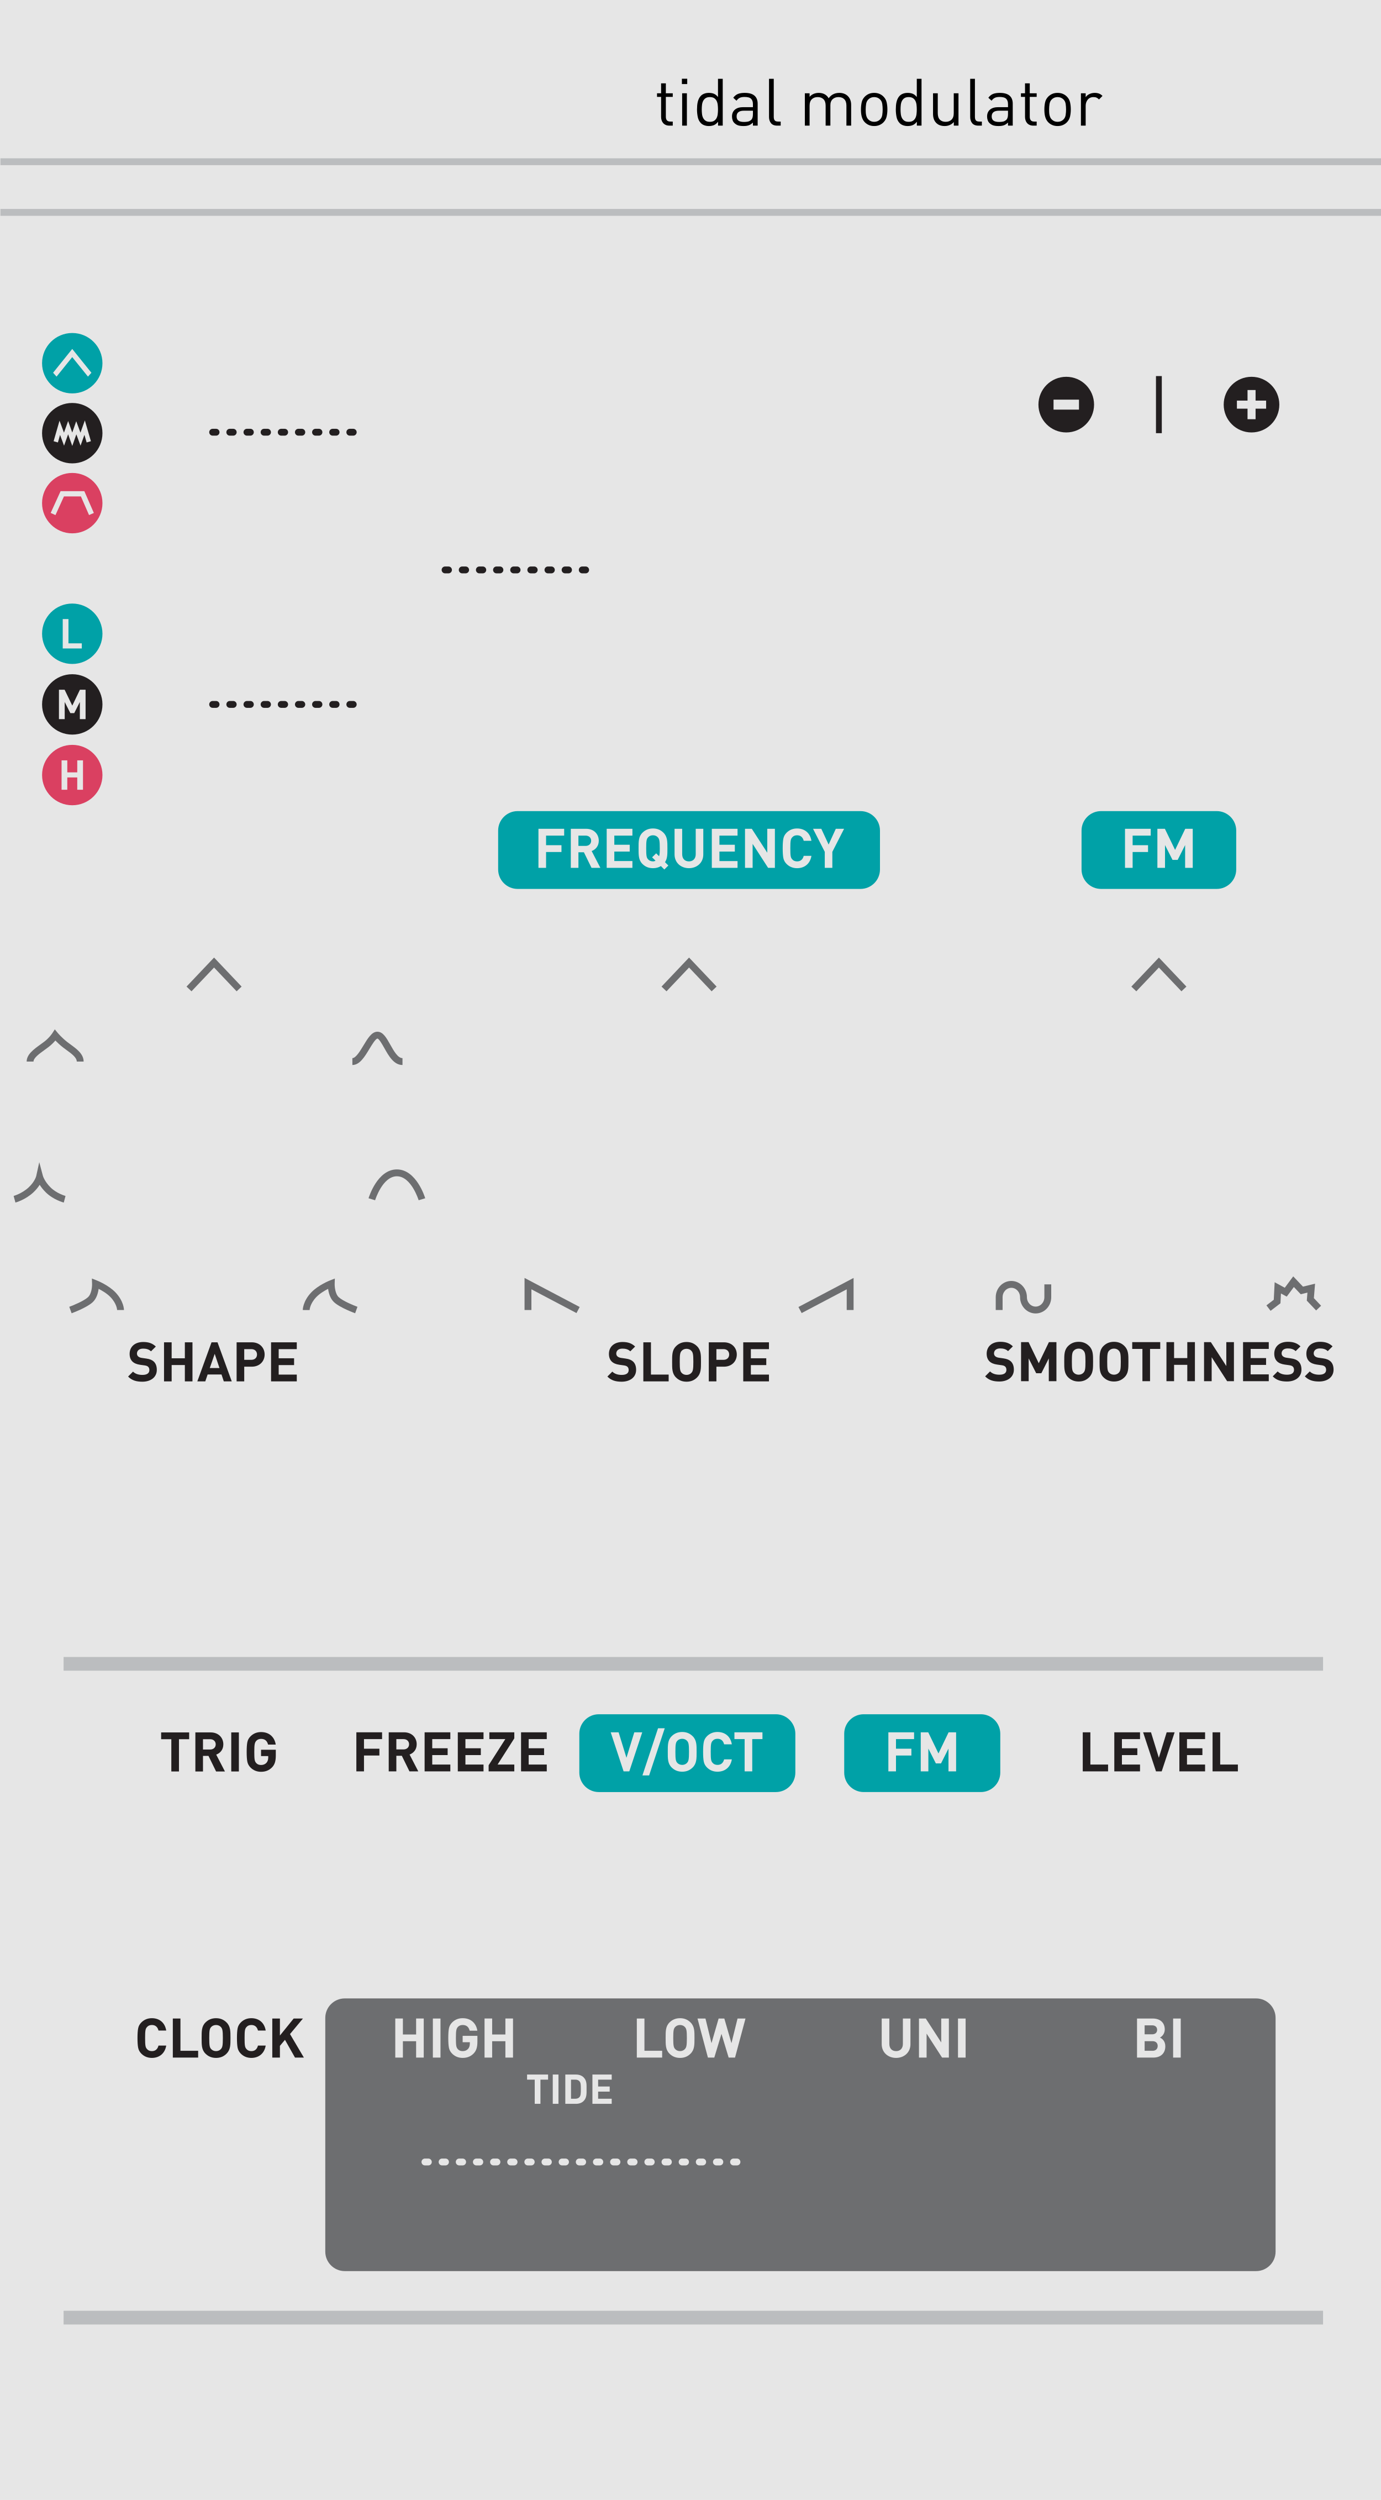 <?xml version="1.0" encoding="UTF-8" standalone="no"?>
<!-- Generator: Adobe Illustrator 16.0.3, SVG Export Plug-In . SVG Version: 6.00 Build 0)  -->

<svg
   version="1.1"
   x="0px"
   y="0px"
   width="210px"
   height="380px"
   viewBox="0 0 210 380"
   enable-background="new 0 0 210 380"
   xml:space="preserve"
   id="svg932"
   sodipodi:docname="Tides.svg"
   inkscape:version="1.3.2 (091e20e, 2023-11-25)"
   inkscape:export-filename="Tides.png"
   inkscape:export-xdpi="96"
   inkscape:export-ydpi="96"
   xmlns:inkscape="http://www.inkscape.org/namespaces/inkscape"
   xmlns:sodipodi="http://sodipodi.sourceforge.net/DTD/sodipodi-0.dtd"
   xmlns="http://www.w3.org/2000/svg"
   xmlns:svg="http://www.w3.org/2000/svg"><defs
   id="defs932" /><sodipodi:namedview
   id="namedview932"
   pagecolor="#ffffff"
   bordercolor="#000000"
   borderopacity="0.25"
   inkscape:showpageshadow="2"
   inkscape:pageopacity="0.0"
   inkscape:pagecheckerboard="0"
   inkscape:deskcolor="#d1d1d1"
   inkscape:zoom="2.2549855"
   inkscape:cx="111.75238"
   inkscape:cy="173.17185"
   inkscape:window-width="1392"
   inkscape:window-height="1212"
   inkscape:window-x="50"
   inkscape:window-y="25"
   inkscape:window-maximized="0"
   inkscape:current-layer="faceplate" />
<g
   id="faceplate">
	<rect
   id="background"
   fill="#e6e6e6"
   width="210"
   height="380"
   x="0"
   y="0"
   style="display:inline" />
	
	
	
	<g
   id="g809">
		<g
   id="g807">
			<line
   fill="#BBBDBF"
   x1="0.065"
   y1="24.583"
   x2="210.763"
   y2="24.583"
   id="line806" />
			<rect
   x="0.065"
   y="24.062"
   fill="#BBBDBF"
   width="210.698"
   height="1.043"
   id="rect806" />
		</g>
		<g
   id="g808">
			<line
   fill="#BBBDBF"
   x1="0.065"
   y1="32.285"
   x2="210.763"
   y2="32.285"
   id="line807" />
			<rect
   x="0.065"
   y="31.764"
   fill="#BBBDBF"
   width="210.698"
   height="1.043"
   id="rect807" />
		</g>
	</g>
	<g
   id="g810">
		<path
   fill="#231F20"
   d="M190.311,57.276c-2.338,0-4.231,1.892-4.231,4.229c0,2.338,1.894,4.23,4.231,4.23    c2.335,0,4.229-1.892,4.229-4.23C194.54,59.168,192.646,57.276,190.311,57.276z M192.532,62.118h-1.604v1.605h-1.224v-1.605    h-1.615v-1.224h1.615v-1.605h1.224v1.605h1.604V62.118z"
   id="path809" />
		<path
   fill="#231F20"
   d="M162.139,57.276c-2.336,0-4.231,1.892-4.231,4.229c0,2.338,1.896,4.23,4.231,4.23    c2.335,0,4.229-1.892,4.229-4.23C166.368,59.168,164.474,57.276,162.139,57.276z M164.074,62.264h-3.869v-1.518h3.869V62.264z"
   id="path810" />
		<rect
   x="175.781"
   y="57.166"
   fill="#231F20"
   width="0.887"
   height="8.679"
   id="rect810" />
	</g>
	<g
   id="g815">
		<path
   fill="#231F20"
   d="M21.645,210.029c-0.901,0-1.584-0.191-2.168-0.784l0.75-0.749c0.377,0.374,0.885,0.499,1.435,0.499    c0.683,0,1.051-0.259,1.051-0.733c0-0.208-0.058-0.383-0.184-0.501c-0.116-0.108-0.25-0.167-0.526-0.208l-0.717-0.1    c-0.507-0.075-0.884-0.234-1.15-0.493c-0.284-0.283-0.425-0.666-0.425-1.167c0-1.06,0.783-1.801,2.068-1.801    c0.816,0,1.409,0.199,1.917,0.692l-0.734,0.726c-0.375-0.358-0.825-0.41-1.218-0.41c-0.616,0-0.917,0.343-0.917,0.752    c0,0.148,0.051,0.308,0.175,0.424c0.117,0.11,0.31,0.201,0.55,0.234l0.701,0.1c0.542,0.075,0.884,0.226,1.134,0.458    c0.317,0.302,0.458,0.735,0.458,1.261C23.846,209.378,22.887,210.029,21.645,210.029z"
   id="path811" />
		<path
   fill="#231F20"
   d="M28.11,209.979v-2.485h-2.009v2.485h-1.159v-5.938h1.159v2.428h2.009v-2.428h1.158v5.938H28.11z"
   id="path812" />
		<path
   fill="#231F20"
   d="M34.033,209.979l-0.351-1.051h-2.108l-0.358,1.051h-1.21l2.16-5.938h0.909l2.167,5.938H34.033z     M32.649,205.793l-0.75,2.159h1.476L32.649,205.793z"
   id="path813" />
		<path
   fill="#231F20"
   d="M38.282,207.744h-1.143v2.234H35.98v-5.938h2.302c1.224,0,1.959,0.844,1.959,1.852    C40.241,206.903,39.506,207.744,38.282,207.744z M38.223,205.076h-1.084v1.625h1.084c0.525,0,0.859-0.324,0.859-0.809    C39.082,205.41,38.748,205.076,38.223,205.076z"
   id="path814" />
		<path
   fill="#231F20"
   d="M41.219,209.979v-5.938h3.911v1.035h-2.752v1.393h2.342v1.033h-2.342v1.444h2.752v1.032H41.219z"
   id="path815" />
	</g>
	<g
   id="g816">
		<rect
   x="9.67"
   y="251.873"
   fill="#BBBDBF"
   width="191.517"
   height="2.085"
   id="rect815" />
	</g>
	<g
   id="g818">
		<path
   fill="#00A1A7"
   d="M89.049,127.018h-1.092v1.566h1.092c0.509,0,0.843-0.325,0.843-0.783    C89.893,127.341,89.559,127.018,89.049,127.018z"
   id="path816" />
		<path
   fill="#00A1A7"
   d="M99.295,126.966c-0.315,0-0.583,0.125-0.75,0.318c-0.226,0.25-0.283,0.524-0.283,1.666    c0,1.143,0.057,1.418,0.283,1.668c0.167,0.191,0.434,0.318,0.75,0.318c0.143,0,0.277-0.035,0.385-0.109l-0.518-0.508l0.617-0.609    l0.442,0.442c0.092-0.259,0.108-0.601,0.108-1.202c0-1.142-0.067-1.417-0.292-1.666C99.872,127.092,99.613,126.966,99.295,126.966    z"
   id="path817" />
		<path
   fill="#00A1A7"
   d="M130.857,123.294H78.706c-1.625,0-2.956,1.33-2.956,2.957v5.913c0,1.626,1.33,2.957,2.956,2.957h52.151    c1.625,0,2.955-1.33,2.955-2.957v-5.913C133.812,124.624,132.482,123.294,130.857,123.294z M85.789,127.018h-2.752v1.458h2.342    v1.035h-2.342v2.41h-1.159v-5.938h3.911V127.018z M89.95,131.92l-1.159-2.369h-0.833v2.369h-1.159v-5.938h2.326    c1.21,0,1.927,0.825,1.927,1.818c0,0.834-0.509,1.352-1.083,1.559l1.326,2.561H89.95z M96.167,127.018h-2.752v1.391h2.342v1.035    h-2.342v1.442h2.752v1.035h-3.911v-5.938h3.911V127.018z M101.022,132.17l-0.525-0.524c-0.334,0.216-0.733,0.324-1.202,0.324    c-0.674,0-1.191-0.232-1.609-0.65c-0.599-0.601-0.583-1.342-0.583-2.369c0-1.024-0.017-1.767,0.583-2.367    c0.417-0.417,0.935-0.651,1.609-0.651c0.676,0,1.186,0.233,1.601,0.651c0.601,0.6,0.593,1.342,0.593,2.367    c0,0.894,0.008,1.552-0.367,2.103l0.509,0.509L101.022,132.17z M106.945,129.885c0,1.259-0.967,2.084-2.185,2.084    c-1.218,0-2.184-0.825-2.184-2.084v-3.902h1.159v3.861c0,0.683,0.399,1.093,1.025,1.093c0.625,0,1.035-0.41,1.035-1.093v-3.861    h1.15V129.885z M112.152,127.018H109.4v1.391h2.342v1.035H109.4v1.442h2.752v1.035h-3.911v-5.938h3.911V127.018z M117.833,131.92    h-1.032l-2.354-3.644v3.644h-1.158v-5.938h1.034l2.351,3.636v-3.636h1.159V131.92z M120.471,130.627    c0.175,0.208,0.426,0.31,0.741,0.31c0.561,0,0.876-0.334,1.003-0.843h1.175c-0.199,1.21-1.051,1.876-2.186,1.876    c-0.634,0-1.167-0.216-1.601-0.65c-0.259-0.259-0.416-0.558-0.483-0.892s-0.1-0.825-0.1-1.477c0-0.649,0.032-1.142,0.1-1.475    c0.067-0.342,0.225-0.633,0.483-0.892c0.434-0.434,0.967-0.651,1.601-0.651c1.143,0,1.986,0.667,2.186,1.876h-1.175    c-0.127-0.508-0.442-0.842-1.003-0.842c-0.315,0-0.566,0.1-0.741,0.309c-0.242,0.259-0.291,0.526-0.291,1.675    C120.18,130.101,120.229,130.368,120.471,130.627z M126.569,129.484v2.437h-1.151v-2.437l-1.784-3.501h1.259l1.11,2.393    l1.092-2.393h1.259L126.569,129.484z"
   id="path818" />
	</g>
	<path
   fill="#00A1A7"
   d="M185.028,123.294H167.42c-1.626,0-2.956,1.33-2.956,2.957v5.913c0,1.626,1.33,2.957,2.956,2.957h17.608   c1.626,0,2.956-1.33,2.956-2.957v-5.913C187.984,124.624,186.654,123.294,185.028,123.294z M174.983,127.018h-2.751v1.458h2.343   v1.035h-2.343v2.41h-1.159v-5.938h3.91V127.018z M181.372,131.92h-1.158v-3.461l-1.133,2.251h-0.784l-1.142-2.251v3.461h-1.159   v-5.938h1.142l1.551,3.21l1.543-3.21h1.141V131.92z"
   id="path819" />
	<g
   id="g819">
		<polygon
   fill="#6D6E70"
   points="108.213,150.685 104.78,147.071 101.351,150.685 100.595,149.968 104.78,145.555 108.969,149.968       "
   id="polygon819" />
	</g>
	<g
   id="g820">
		<polygon
   fill="#6D6E70"
   points="172.793,150.685 172.037,149.968 176.225,145.555 180.411,149.968 179.655,150.685     176.225,147.071   "
   id="polygon820" />
	</g>
	<g
   id="g821">
		<polygon
   fill="#6D6E70"
   points="87.661,199.595 80.808,195.983 80.808,199.133 79.765,199.133 79.765,194.256 88.148,198.672       "
   id="polygon821" />
	</g>
	<g
   id="g822">
		<polygon
   fill="#6D6E70"
   points="121.901,199.595 121.415,198.672 129.798,194.256 129.798,199.133 128.755,199.133     128.755,195.983   "
   id="polygon822" />
	</g>
	<g
   id="g823">
		<polygon
   fill="#6D6E70"
   points="193.209,199.253 192.577,198.424 193.694,197.572 193.83,194.909 195.368,195.746     196.653,194.017 198.136,195.578 199.972,195.127 199.793,197.324 200.889,198.48 200.133,199.197 198.716,197.705     198.814,196.485 197.796,196.734 196.751,195.634 195.665,197.094 194.787,196.616 194.711,198.107   "
   id="polygon823" />
	</g>
	<g
   id="g824">
		<path
   fill="#6D6E70"
   d="M157.484,199.654c-1.307,0-2.37-1.107-2.37-2.47c0-0.787-0.596-1.428-1.328-1.428    s-1.328,0.641-1.328,1.428v1.948h-1.043v-1.948c0-1.362,1.063-2.471,2.371-2.471s2.371,1.108,2.371,2.471    c0,0.787,0.596,1.427,1.327,1.427s1.327-0.64,1.327-1.427v-1.949h1.043v1.949C159.854,198.547,158.791,199.654,157.484,199.654z"
   id="path823" />
	</g>
	<g
   id="g828">
		<path
   fill="#6D6E70"
   d="M175.268,310.272h-1.21v1.46h1.21c0.524,0,0.775-0.334,0.775-0.734S175.792,310.272,175.268,310.272z"
   id="path824" />
		<path
   fill="#6D6E70"
   d="M191.013,303.773H52.42c-1.625,0-2.956,1.33-2.956,2.956v35.536c0,1.626,1.33,2.956,2.956,2.956h138.593    c1.626,0,2.957-1.33,2.957-2.956v-35.536C193.97,305.104,192.639,303.773,191.013,303.773z M96.838,306.828h1.159v4.904h2.693    v1.033h-3.852V306.828z M61.266,310.281v2.484h-1.159v-5.938h1.159v2.428h2.01v-2.428h1.159v5.938h-1.159v-2.484H61.266z     M65.137,329.156h-0.521c-0.288,0-0.521-0.233-0.521-0.521s0.233-0.521,0.521-0.521h0.521c0.288,0,0.521,0.233,0.521,0.521    S65.425,329.156,65.137,329.156z M65.823,306.828h1.159v5.938h-1.159V306.828z M67.745,329.156h-0.521    c-0.289,0-0.521-0.233-0.521-0.521s0.233-0.521,0.521-0.521h0.521c0.288,0,0.521,0.233,0.521,0.521S68.033,329.156,67.745,329.156    z M68.267,311.272c-0.067-0.333-0.1-0.824-0.1-1.476c0-0.649,0.033-1.142,0.1-1.476c0.067-0.342,0.226-0.634,0.483-0.892    c0.434-0.435,0.967-0.651,1.601-0.651c1.352,0,2.077,0.868,2.236,1.901h-1.168c-0.142-0.575-0.492-0.866-1.067-0.866    c-0.309,0-0.559,0.107-0.742,0.316c-0.216,0.275-0.283,0.492-0.283,1.667c0,1.169,0.05,1.401,0.283,1.677    c0.175,0.209,0.426,0.309,0.742,0.309c0.342,0,0.616-0.109,0.826-0.334c0.175-0.2,0.267-0.467,0.267-0.791v-0.226h-1.093v-0.968    h2.244v0.867c0,0.867-0.159,1.376-0.568,1.81c-0.458,0.467-1.008,0.675-1.675,0.675c-0.634,0-1.167-0.217-1.601-0.65    C68.493,311.907,68.334,311.607,68.267,311.272z M70.352,329.156H69.83c-0.288,0-0.521-0.233-0.521-0.521s0.233-0.521,0.521-0.521    h0.521c0.289,0,0.521,0.233,0.521,0.521S70.64,329.156,70.352,329.156z M72.959,329.156h-0.521c-0.288,0-0.521-0.233-0.521-0.521    s0.233-0.521,0.521-0.521h0.521c0.288,0,0.521,0.233,0.521,0.521S73.247,329.156,72.959,329.156z M75.566,329.156h-0.521    c-0.289,0-0.521-0.233-0.521-0.521s0.233-0.521,0.521-0.521h0.521c0.288,0,0.521,0.233,0.521,0.521S75.854,329.156,75.566,329.156    z M74.84,310.281v2.484h-1.159v-5.938h1.159v2.428h2.011v-2.428h1.159v5.938h-1.159v-2.484H74.84z M78.173,329.156h-0.521    c-0.288,0-0.521-0.233-0.521-0.521s0.233-0.521,0.521-0.521h0.521c0.288,0,0.521,0.233,0.521,0.521S78.461,329.156,78.173,329.156    z M80.781,329.156h-0.521c-0.288,0-0.521-0.233-0.521-0.521s0.233-0.521,0.521-0.521h0.521c0.288,0,0.521,0.233,0.521,0.521    S81.069,329.156,80.781,329.156z M82.182,319.796h-0.87v-3.677h-1.163v-0.775h3.195v0.775h-1.162V319.796z M83.388,329.156h-0.521    c-0.288,0-0.521-0.233-0.521-0.521s0.233-0.521,0.521-0.521h0.521c0.289,0,0.521,0.233,0.521,0.521S83.676,329.156,83.388,329.156    z M84.923,319.796h-0.869v-4.452h0.869V319.796z M85.995,329.156h-0.521c-0.288,0-0.521-0.233-0.521-0.521    s0.233-0.521,0.521-0.521h0.521c0.288,0,0.521,0.233,0.521,0.521S86.283,329.156,85.995,329.156z M88.603,329.156h-0.521    c-0.289,0-0.521-0.233-0.521-0.521s0.233-0.521,0.521-0.521h0.521c0.288,0,0.521,0.233,0.521,0.521S88.891,329.156,88.603,329.156    z M88.744,319.371c-0.292,0.294-0.712,0.425-1.174,0.425h-1.607v-4.452h1.607c0.462,0,0.882,0.131,1.174,0.425    c0.502,0.501,0.451,1.113,0.451,1.783C89.195,318.221,89.246,318.871,88.744,319.371z M90.086,315.344h2.933v0.775h-2.065v1.045    h1.758v0.774h-1.758v1.083h2.065v0.774h-2.933V315.344z M91.209,329.156h-0.521c-0.288,0-0.521-0.233-0.521-0.521    s0.233-0.521,0.521-0.521h0.521c0.289,0,0.521,0.233,0.521,0.521S91.498,329.156,91.209,329.156z M93.817,329.156h-0.521    c-0.288,0-0.521-0.233-0.521-0.521s0.233-0.521,0.521-0.521h0.521c0.288,0,0.521,0.233,0.521,0.521S94.105,329.156,93.817,329.156    z M96.424,329.156h-0.521c-0.289,0-0.521-0.233-0.521-0.521s0.233-0.521,0.521-0.521h0.521c0.288,0,0.521,0.233,0.521,0.521    S96.712,329.156,96.424,329.156z M99.031,329.156H98.51c-0.288,0-0.521-0.233-0.521-0.521s0.233-0.521,0.521-0.521h0.521    c0.288,0,0.521,0.233,0.521,0.521S99.319,329.156,99.031,329.156z M101.639,329.156h-0.521c-0.288,0-0.521-0.233-0.521-0.521    s0.233-0.521,0.521-0.521h0.521c0.288,0,0.521,0.233,0.521,0.521S101.927,329.156,101.639,329.156z M104.246,329.156h-0.521    c-0.289,0-0.521-0.233-0.521-0.521s0.233-0.521,0.521-0.521h0.521c0.289,0,0.521,0.233,0.521,0.521    S104.534,329.156,104.246,329.156z M105.013,312.165c-0.417,0.418-0.925,0.65-1.601,0.65c-0.675,0-1.191-0.232-1.609-0.65    c-0.601-0.6-0.584-1.342-0.584-2.368c0-1.025-0.017-1.767,0.584-2.367c0.417-0.417,0.934-0.651,1.609-0.651    c0.676,0,1.185,0.234,1.601,0.651c0.601,0.601,0.593,1.342,0.593,2.367C105.605,310.823,105.614,311.565,105.013,312.165z     M106.854,329.156h-0.521c-0.289,0-0.522-0.233-0.522-0.521s0.233-0.521,0.522-0.521h0.521c0.288,0,0.521,0.233,0.521,0.521    S107.142,329.156,106.854,329.156z M109.46,329.156h-0.521c-0.288,0-0.521-0.233-0.521-0.521s0.233-0.521,0.521-0.521h0.521    c0.288,0,0.521,0.233,0.521,0.521S109.748,329.156,109.46,329.156z M112.067,329.156h-0.521c-0.288,0-0.521-0.233-0.521-0.521    s0.233-0.521,0.521-0.521h0.521c0.288,0,0.521,0.233,0.521,0.521S112.355,329.156,112.067,329.156z M111.771,312.766h-0.969    l-1.092-3.602l-1.092,3.602h-0.968l-1.585-5.938h1.21l0.917,3.745l1.084-3.745h0.867l1.084,3.745l0.927-3.745h1.208    L111.771,312.766z M138.448,310.731c0,1.26-0.967,2.084-2.186,2.084c-1.218,0-2.186-0.824-2.186-2.084v-3.903h1.16v3.861    c0,0.685,0.4,1.093,1.025,1.093c0.626,0,1.035-0.408,1.035-1.093v-3.861h1.15V310.731z M144.288,312.766h-1.034l-2.352-3.644    v3.644h-1.159v-5.938h1.033l2.352,3.636v-3.636h1.16V312.766z M146.835,312.766h-1.159v-5.938h1.159V312.766z M175.384,312.766    h-2.485v-5.938h2.386c1.159,0,1.833,0.651,1.833,1.669c0,0.658-0.434,1.083-0.733,1.226c0.358,0.166,0.817,0.542,0.817,1.334    C177.201,312.165,176.443,312.766,175.384,312.766z M179.547,312.766h-1.158v-5.938h1.158V312.766z"
   id="path825" />
		<path
   fill="#6D6E70"
   d="M87.488,316.119h-0.657v2.902h0.657c0.3,0,0.5-0.095,0.651-0.276c0.162-0.199,0.187-0.519,0.187-1.193    c0-0.677-0.025-0.957-0.187-1.158C87.988,316.213,87.789,316.119,87.488,316.119z"
   id="path826" />
		<path
   fill="#6D6E70"
   d="M175.959,308.547c0-0.409-0.275-0.684-0.767-0.684h-1.135v1.366h1.135    C175.684,309.229,175.959,308.955,175.959,308.547z"
   id="path827" />
		<path
   fill="#6D6E70"
   d="M103.412,307.813c-0.315,0-0.583,0.124-0.75,0.316c-0.226,0.25-0.285,0.525-0.285,1.667    c0,1.143,0.059,1.418,0.285,1.669c0.167,0.191,0.434,0.316,0.75,0.316c0.318,0,0.577-0.125,0.743-0.316    c0.225-0.251,0.292-0.526,0.292-1.669c0-1.142-0.067-1.417-0.292-1.667C103.988,307.938,103.729,307.813,103.412,307.813z"
   id="path828" />
	</g>
	<g
   id="g834">
		<g
   id="g833">
			<path
   fill="#231F20"
   d="M23.092,312.815c-0.633,0-1.167-0.217-1.601-0.65c-0.258-0.258-0.417-0.558-0.483-0.893     c-0.066-0.333-0.101-0.824-0.101-1.476c0-0.649,0.035-1.142,0.101-1.476c0.066-0.342,0.225-0.634,0.483-0.892     c0.434-0.435,0.968-0.651,1.601-0.651c1.143,0,1.984,0.667,2.185,1.877h-1.176c-0.124-0.509-0.442-0.842-1-0.842     c-0.318,0-0.567,0.1-0.743,0.309c-0.241,0.258-0.292,0.524-0.292,1.675c0,1.151,0.051,1.418,0.292,1.677     c0.175,0.209,0.425,0.309,0.743,0.309c0.558,0,0.876-0.334,1-0.843h1.176C25.076,312.148,24.226,312.815,23.092,312.815z"
   id="path829" />
			<path
   fill="#231F20"
   d="M26.28,312.766v-5.938h1.159v4.904h2.693v1.033H26.28z"
   id="path830" />
			<path
   fill="#231F20"
   d="M34.454,312.165c-0.417,0.418-0.925,0.65-1.601,0.65c-0.675,0-1.191-0.232-1.609-0.65     c-0.601-0.6-0.584-1.342-0.584-2.368c0-1.025-0.017-1.767,0.584-2.367c0.417-0.417,0.934-0.651,1.609-0.651     c0.676,0,1.185,0.234,1.601,0.651c0.601,0.601,0.593,1.342,0.593,2.367C35.047,310.823,35.055,311.565,34.454,312.165z      M33.595,308.13c-0.165-0.192-0.424-0.316-0.742-0.316c-0.315,0-0.583,0.124-0.75,0.316c-0.226,0.25-0.284,0.525-0.284,1.667     c0,1.143,0.058,1.418,0.284,1.669c0.166,0.191,0.434,0.316,0.75,0.316c0.318,0,0.577-0.125,0.742-0.316     c0.226-0.251,0.293-0.526,0.293-1.669C33.888,308.655,33.821,308.38,33.595,308.13z"
   id="path831" />
			<path
   fill="#231F20"
   d="M38.218,312.815c-0.633,0-1.167-0.217-1.601-0.65c-0.259-0.258-0.418-0.558-0.485-0.893     c-0.065-0.333-0.1-0.824-0.1-1.476c0-0.649,0.035-1.142,0.1-1.476c0.067-0.342,0.226-0.634,0.485-0.892     c0.434-0.435,0.967-0.651,1.601-0.651c1.143,0,1.984,0.667,2.185,1.877h-1.176c-0.124-0.509-0.442-0.842-1-0.842     c-0.318,0-0.567,0.1-0.742,0.309c-0.242,0.258-0.292,0.524-0.292,1.675c0,1.151,0.051,1.418,0.292,1.677     c0.175,0.209,0.424,0.309,0.742,0.309c0.558,0,0.876-0.334,1-0.843h1.176C40.203,312.148,39.351,312.815,38.218,312.815z"
   id="path832" />
			<path
   fill="#231F20"
   d="M44.859,312.766l-1.526-2.701l-0.768,0.917v1.784h-1.159v-5.938h1.159v2.586l2.094-2.586h1.409     l-1.969,2.361l2.11,3.576H44.859z"
   id="path833" />
		</g>
	</g>
	<g
   id="g835">
		<path
   fill="#00A1A7"
   d="M103.738,264.307c-0.318,0-0.585,0.125-0.752,0.317c-0.224,0.249-0.283,0.525-0.283,1.667    c0,1.143,0.059,1.418,0.283,1.668c0.167,0.191,0.434,0.316,0.752,0.316c0.315,0,0.574-0.125,0.741-0.316    c0.225-0.25,0.292-0.525,0.292-1.668c0-1.142-0.066-1.418-0.292-1.667C104.312,264.432,104.053,264.307,103.738,264.307z"
   id="path834" />
		<path
   fill="#00A1A7"
   d="M117.988,260.578H91.05c-1.625,0-2.956,1.33-2.956,2.957v5.913c0,1.626,1.33,2.956,2.956,2.956h26.938    c1.625,0,2.955-1.33,2.955-2.956v-5.913C120.943,261.908,119.613,260.578,117.988,260.578z M95.694,269.26h-0.868l-1.959-5.938    h1.202l1.191,3.87l1.193-3.87h1.209L95.694,269.26z M98.707,269.877H97.69l2.375-7.171h1.019L98.707,269.877z M105.339,268.659    c-0.418,0.417-0.927,0.65-1.601,0.65c-0.676,0-1.194-0.233-1.61-0.65c-0.6-0.601-0.583-1.343-0.583-2.368    s-0.017-1.768,0.583-2.368c0.417-0.416,0.934-0.65,1.61-0.65c0.674,0,1.183,0.234,1.601,0.65c0.599,0.601,0.59,1.343,0.59,2.368    S105.938,268.059,105.339,268.659z M108.367,267.967c0.176,0.209,0.426,0.309,0.743,0.309c0.559,0,0.874-0.334,1.001-0.842h1.175    c-0.199,1.209-1.051,1.876-2.186,1.876c-0.633,0-1.167-0.217-1.601-0.65c-0.258-0.258-0.416-0.559-0.483-0.893    c-0.066-0.333-0.1-0.825-0.1-1.476c0-0.649,0.033-1.142,0.1-1.476c0.067-0.343,0.226-0.634,0.483-0.893    c0.434-0.434,0.968-0.65,1.601-0.65c1.143,0,1.986,0.667,2.186,1.877h-1.175c-0.127-0.51-0.442-0.843-1.001-0.843    c-0.317,0-0.567,0.101-0.743,0.309c-0.242,0.258-0.291,0.524-0.291,1.676C108.076,267.441,108.125,267.709,108.367,267.967z     M115.941,264.356h-1.551v4.903h-1.159v-4.903h-1.551v-1.034h4.261V264.356z"
   id="path835" />
	</g>
	<path
   fill="#00A1A7"
   d="M149.15,260.577h-17.821c-1.625,0-2.955,1.33-2.955,2.957v5.913c0,1.626,1.33,2.956,2.955,2.956h17.821   c1.626,0,2.956-1.33,2.956-2.956v-5.913C152.106,261.907,150.776,260.577,149.15,260.577z M138.998,264.356h-2.751v1.46h2.342   v1.033h-2.342v2.41h-1.159v-5.937h3.91V264.356z M145.389,269.26h-1.159v-3.461l-1.135,2.252h-0.784l-1.141-2.252v3.461h-1.159   v-5.937h1.141l1.553,3.21l1.541-3.21h1.144V269.26z"
   id="path836" />
	<g
   id="g843">
		<g
   id="g842">
			<path
   fill="#231F20"
   d="M55.349,264.356v1.46h2.343v1.033h-2.343v2.41h-1.16v-5.938H58.1v1.034H55.349z"
   id="path837" />
			<path
   fill="#231F20"
   d="M62.263,269.26l-1.159-2.368H60.27v2.368h-1.159v-5.938h2.326c1.21,0,1.927,0.826,1.927,1.817     c0,0.835-0.509,1.352-1.084,1.56l1.326,2.561H62.263z M61.362,264.356H60.27v1.567h1.092c0.509,0,0.843-0.324,0.843-0.784     C62.205,264.682,61.871,264.356,61.362,264.356z"
   id="path838" />
			<path
   fill="#231F20"
   d="M64.568,269.26v-5.938h3.911v1.034h-2.751v1.393h2.342v1.034h-2.342v1.442h2.751v1.034H64.568z"
   id="path839" />
			<path
   fill="#231F20"
   d="M69.615,269.26v-5.938h3.911v1.034h-2.752v1.393h2.342v1.034h-2.342v1.442h2.752v1.034H69.615z"
   id="path840" />
			<path
   fill="#231F20"
   d="M74.304,269.26v-0.934l2.534-3.97h-2.426v-1.034h3.795v0.918l-2.544,3.985h2.544v1.034H74.304z"
   id="path841" />
			<path
   fill="#231F20"
   d="M79.233,269.26v-5.938h3.911v1.034h-2.752v1.393h2.345v1.034h-2.345v1.442h2.752v1.034H79.233z"
   id="path842" />
		</g>
	</g>
	<g
   id="g848">
		<g
   id="g847">
			<path
   fill="#231F20"
   d="M164.647,269.26v-5.938h1.159v4.903h2.693v1.034H164.647z"
   id="path843" />
			<path
   fill="#231F20"
   d="M169.445,269.26v-5.938h3.911v1.034h-2.752v1.393h2.343v1.034h-2.343v1.442h2.752v1.034H169.445z"
   id="path844" />
			<path
   fill="#231F20"
   d="M176.652,269.26h-0.867l-1.96-5.938h1.201l1.192,3.87l1.191-3.87h1.21L176.652,269.26z"
   id="path845" />
			<path
   fill="#231F20"
   d="M179.34,269.26v-5.938h3.91v1.034h-2.752v1.393h2.345v1.034h-2.345v1.442h2.752v1.034H179.34z"
   id="path846" />
			<path
   fill="#231F20"
   d="M184.387,269.26v-5.938h1.159v4.903h2.692v1.034H184.387z"
   id="path847" />
		</g>
	</g>
	<g
   id="g849">
		<path
   fill="#231F20"
   d="M53.715,107.597h-0.521c-0.288,0-0.521-0.233-0.521-0.521s0.233-0.521,0.521-0.521h0.521    c0.287,0,0.521,0.233,0.521,0.521S54.002,107.597,53.715,107.597z M51.108,107.597h-0.521c-0.288,0-0.521-0.233-0.521-0.521    s0.233-0.521,0.521-0.521h0.521c0.287,0,0.521,0.233,0.521,0.521S51.395,107.597,51.108,107.597z M48.501,107.597h-0.521    c-0.289,0-0.521-0.233-0.521-0.521s0.233-0.521,0.521-0.521h0.521c0.287,0,0.521,0.233,0.521,0.521S48.788,107.597,48.501,107.597    z M45.894,107.597h-0.521c-0.288,0-0.521-0.233-0.521-0.521s0.233-0.521,0.521-0.521h0.521c0.287,0,0.521,0.233,0.521,0.521    S46.181,107.597,45.894,107.597z M43.286,107.597h-0.521c-0.288,0-0.521-0.233-0.521-0.521s0.233-0.521,0.521-0.521h0.521    c0.288,0,0.521,0.233,0.521,0.521S43.574,107.597,43.286,107.597z M40.679,107.597h-0.521c-0.288,0-0.521-0.233-0.521-0.521    s0.233-0.521,0.521-0.521h0.521c0.287,0,0.521,0.233,0.521,0.521S40.966,107.597,40.679,107.597z M38.072,107.597H37.55    c-0.288,0-0.521-0.233-0.521-0.521s0.233-0.521,0.521-0.521h0.521c0.287,0,0.521,0.233,0.521,0.521S38.359,107.597,38.072,107.597    z M35.464,107.597h-0.521c-0.289,0-0.521-0.233-0.521-0.521s0.233-0.521,0.521-0.521h0.521c0.288,0,0.521,0.233,0.521,0.521    S35.752,107.597,35.464,107.597z M32.857,107.597h-0.521c-0.288,0-0.521-0.233-0.521-0.521s0.233-0.521,0.521-0.521h0.521    c0.287,0,0.521,0.233,0.521,0.521S33.145,107.597,32.857,107.597z"
   id="path848" />
	</g>
	<g
   id="g850">
		<path
   fill="#231F20"
   d="M53.715,66.222h-0.521c-0.288,0-0.521-0.233-0.521-0.521c0-0.288,0.233-0.521,0.521-0.521h0.521    c0.287,0,0.521,0.233,0.521,0.521C54.237,65.989,54.002,66.222,53.715,66.222z M51.108,66.222h-0.521    c-0.288,0-0.521-0.233-0.521-0.521c0-0.288,0.233-0.521,0.521-0.521h0.521c0.287,0,0.521,0.233,0.521,0.521    C51.629,65.989,51.395,66.222,51.108,66.222z M48.501,66.222h-0.521c-0.289,0-0.521-0.233-0.521-0.521    c0-0.288,0.233-0.521,0.521-0.521h0.521c0.287,0,0.521,0.233,0.521,0.521C49.022,65.989,48.788,66.222,48.501,66.222z     M45.894,66.222h-0.521c-0.288,0-0.521-0.233-0.521-0.521c0-0.288,0.233-0.521,0.521-0.521h0.521c0.287,0,0.521,0.233,0.521,0.521    C46.415,65.989,46.181,66.222,45.894,66.222z M43.286,66.222h-0.521c-0.288,0-0.521-0.233-0.521-0.521    c0-0.288,0.233-0.521,0.521-0.521h0.521c0.288,0,0.521,0.233,0.521,0.521C43.808,65.989,43.574,66.222,43.286,66.222z     M40.679,66.222h-0.521c-0.288,0-0.521-0.233-0.521-0.521c0-0.288,0.233-0.521,0.521-0.521h0.521c0.287,0,0.521,0.233,0.521,0.521    C41.201,65.989,40.966,66.222,40.679,66.222z M38.072,66.222H37.55c-0.288,0-0.521-0.233-0.521-0.521    c0-0.288,0.233-0.521,0.521-0.521h0.521c0.287,0,0.521,0.233,0.521,0.521C38.593,65.989,38.359,66.222,38.072,66.222z     M35.464,66.222h-0.521c-0.289,0-0.521-0.233-0.521-0.521c0-0.288,0.233-0.521,0.521-0.521h0.521c0.288,0,0.521,0.233,0.521,0.521    C35.986,65.989,35.752,66.222,35.464,66.222z M32.857,66.222h-0.521c-0.288,0-0.521-0.233-0.521-0.521    c0-0.288,0.233-0.521,0.521-0.521h0.521c0.287,0,0.521,0.233,0.521,0.521C33.379,65.989,33.145,66.222,32.857,66.222z"
   id="path849" />
	</g>
	<g
   id="g851">
		<path
   fill="#231F20"
   d="M89.058,87.153h-0.521c-0.288,0-0.521-0.233-0.521-0.521c0-0.289,0.233-0.521,0.521-0.521h0.521    c0.288,0,0.521,0.233,0.521,0.521C89.579,86.92,89.346,87.153,89.058,87.153z M86.45,87.153h-0.521    c-0.288,0-0.521-0.233-0.521-0.521c0-0.289,0.233-0.521,0.521-0.521h0.521c0.289,0,0.521,0.233,0.521,0.521    C86.972,86.92,86.739,87.153,86.45,87.153z M83.843,87.153h-0.521c-0.288,0-0.521-0.233-0.521-0.521    c0-0.289,0.233-0.521,0.521-0.521h0.521c0.288,0,0.521,0.233,0.521,0.521C84.365,86.92,84.131,87.153,83.843,87.153z     M81.236,87.153h-0.521c-0.288,0-0.521-0.233-0.521-0.521c0-0.289,0.233-0.521,0.521-0.521h0.521c0.288,0,0.521,0.233,0.521,0.521    C81.757,86.92,81.524,87.153,81.236,87.153z M78.629,87.153h-0.521c-0.289,0-0.521-0.233-0.521-0.521    c0-0.289,0.233-0.521,0.521-0.521h0.521c0.288,0,0.521,0.233,0.521,0.521C79.15,86.92,78.917,87.153,78.629,87.153z     M76.021,87.153H75.5c-0.288,0-0.521-0.233-0.521-0.521c0-0.289,0.233-0.521,0.521-0.521h0.521c0.288,0,0.521,0.233,0.521,0.521    C76.543,86.92,76.31,87.153,76.021,87.153z M73.414,87.153h-0.521c-0.288,0-0.521-0.233-0.521-0.521    c0-0.289,0.233-0.521,0.521-0.521h0.521c0.289,0,0.521,0.233,0.521,0.521C73.936,86.92,73.703,87.153,73.414,87.153z     M70.807,87.153h-0.521c-0.289,0-0.521-0.233-0.521-0.521c0-0.289,0.233-0.521,0.521-0.521h0.521c0.288,0,0.521,0.233,0.521,0.521    C71.329,86.92,71.095,87.153,70.807,87.153z M68.2,87.153h-0.521c-0.288,0-0.521-0.233-0.521-0.521    c0-0.289,0.233-0.521,0.521-0.521H68.2c0.288,0,0.521,0.233,0.521,0.521C68.721,86.92,68.488,87.153,68.2,87.153z"
   id="path850" />
	</g>
	<g
   id="g852">
		<polygon
   fill="#6D6E70"
   points="35.983,150.685 32.551,147.071 29.12,150.685 28.364,149.968 32.551,145.555 36.739,149.968   "
   id="polygon851" />
	</g>
	<g
   id="g853">
		<path
   fill="#6D6E70"
   d="M10.889,199.623l-0.354-0.979c0.579-0.211,2.219-0.884,2.848-1.465c0.55-0.508,0.633-1.645,0.617-2.04    l-0.028-0.797l0.74,0.293c0.073,0.027,1.788,0.71,2.845,1.816c1.281,1.343,1.295,2.628,1.295,2.682h-1.043    c-0.001-0.032-0.033-0.939-1.006-1.961c-0.522-0.546-1.269-0.986-1.805-1.259c-0.083,0.63-0.309,1.479-0.906,2.031    C13.179,198.789,10.983,199.589,10.889,199.623z"
   id="path852" />
	</g>
	<g
   id="g854">
		<path
   fill="#6D6E70"
   d="M54.002,199.622c-0.093-0.034-2.29-0.833-3.202-1.678c-0.598-0.553-0.823-1.401-0.906-2.031    c-0.536,0.272-1.282,0.713-1.805,1.26c-0.974,1.021-1.006,1.927-1.006,1.965l-1.043-0.006c0-0.054,0.015-1.338,1.295-2.68    c1.058-1.107,2.771-1.79,2.844-1.817l0.738-0.29l-0.025,0.793c-0.013,0.396,0.072,1.537,0.617,2.041    c0.629,0.582,2.269,1.254,2.848,1.464L54.002,199.622z"
   id="path853" />
	</g>
	<g
   id="g855">
		<path
   fill="#6D6E70"
   d="M9.698,182.798c-0.064-0.017-1.588-0.423-2.73-1.549c-0.414-0.407-0.716-0.807-0.935-1.153    c-0.219,0.351-0.531,0.753-0.97,1.163c-1.201,1.118-2.655,1.521-2.716,1.538l-0.274-1.006c0.013-0.003,1.273-0.357,2.279-1.295    c0.964-0.899,1.156-1.724,1.156-1.731l0.463-2.108l0.552,2.082c0.001,0.005,0.245,0.854,1.174,1.768    c0.941,0.927,2.251,1.28,2.264,1.285L9.698,182.798z"
   id="path854" />
	</g>
	<g
   id="g856">
		<path
   fill="#6D6E70"
   d="M63.662,182.445c-0.012-0.037-1.129-3.643-3.311-3.643s-3.3,3.606-3.311,3.643l-0.998-0.302    c0.054-0.178,1.354-4.384,4.309-4.384s4.256,4.206,4.309,4.384L63.662,182.445z"
   id="path855" />
	</g>
	<g
   id="g857">
		<path
   fill="#6D6E70"
   d="M12.716,161.366h-1.043c0-0.62-0.781-1.189-1.537-1.739c-0.172-0.125-0.343-0.251-0.505-0.375    c-0.505-0.39-0.923-0.79-1.212-1.087c-0.242,0.284-0.591,0.646-1.034,0.986c-0.193,0.149-0.401,0.3-0.612,0.451    c-0.786,0.566-1.677,1.208-1.677,1.764H4.055c0-1.09,1.072-1.863,2.11-2.61c0.202-0.146,0.4-0.289,0.587-0.432    c0.756-0.582,1.19-1.247,1.194-1.254l0.387-0.599l0.454,0.549c0.006,0.008,0.606,0.73,1.481,1.405    c0.155,0.119,0.318,0.237,0.483,0.358C11.672,159.454,12.716,160.215,12.716,161.366z"
   id="path856" />
	</g>
	<g
   id="g858">
		<path
   fill="#6D6E70"
   d="M61.204,161.887c-1.317,0-2.088-1.372-2.767-2.582c-0.281-0.5-0.805-1.432-1.043-1.432    c-0.275,0-0.892,1.022-1.223,1.572c-0.724,1.2-1.472,2.441-2.586,2.441v-1.043c0.525,0,1.2-1.119,1.692-1.937    c0.672-1.114,1.252-2.077,2.117-2.077c0.849,0,1.36,0.911,1.953,1.965c0.539,0.96,1.15,2.049,1.857,2.049V161.887z"
   id="path857" />
	</g>
	<path
   fill="#00A1A7"
   d="M10.988,50.619c-2.536,0-4.592,2.055-4.592,4.59c0,2.536,2.056,4.591,4.592,4.591   c2.536,0,4.591-2.055,4.591-4.591C15.579,52.674,13.524,50.619,10.988,50.619z M13.377,57.248l-2.392-2.964l-2.385,2.964   l-0.526-0.587l2.911-3.621l2.914,3.621L13.377,57.248z"
   id="path858" />
	<path
   fill="#DA4061"
   d="M10.99,71.89c-2.538,0-4.594,2.055-4.594,4.59c0,2.536,2.056,4.591,4.594,4.591   c2.535,0,4.59-2.055,4.59-4.591C15.58,73.945,13.525,71.89,10.99,71.89z M13.54,78.293l-1.237-2.834H9.726l-1.292,2.839   l-0.725-0.33l1.504-3.307h3.611l1.447,3.312L13.54,78.293z"
   id="path859" />
	<path
   fill="#231F20"
   d="M10.989,61.254c-2.536,0-4.593,2.055-4.593,4.591c0,2.536,2.057,4.591,4.593,4.591   c2.535,0,4.591-2.055,4.591-4.591C15.58,63.309,13.524,61.254,10.989,61.254z M13.175,67.257L12.836,66.1l-0.588,1.646   l-0.639-1.721l-0.619,1.762l-0.63-1.774l-0.621,1.733L9.133,66.11l-0.328,1.145l-0.652-0.187l0.898-3.125l0.676,1.825l0.636-1.774   l0.624,1.76l0.604-1.725l0.646,1.739l0.666-1.864l0.921,3.164L13.175,67.257z"
   id="path860" />
	<g
   id="g863">
		<path
   fill="#00A1A7"
   d="M10.989,91.745c-2.536,0-4.591,2.054-4.591,4.59s2.055,4.59,4.591,4.59c2.536,0,4.591-2.054,4.591-4.59    S13.525,91.745,10.989,91.745z M12.439,98.571h-2.9v-4.469h0.872v3.69h2.029V98.571z"
   id="path861" />
		<path
   fill="#231F20"
   d="M10.989,102.485c-2.536,0-4.591,2.053-4.591,4.589c0,2.536,2.055,4.591,4.591,4.591    c2.536,0,4.591-2.055,4.591-4.591C15.58,104.538,13.525,102.485,10.989,102.485z M13.014,109.311h-0.872v-2.605l-0.854,1.694    h-0.591l-0.859-1.694v2.605H8.964v-4.469h0.862l1.167,2.416l1.161-2.416h0.859V109.311z"
   id="path862" />
		<path
   fill="#DA4061"
   d="M10.991,113.224c-2.538,0-4.593,2.054-4.593,4.59c0,2.536,2.055,4.59,4.593,4.59    c2.534,0,4.589-2.054,4.589-4.59C15.58,115.278,13.525,113.224,10.991,113.224z M12.619,120.049h-0.872v-1.872h-1.514v1.872H9.362    v-4.469h0.872v1.826h1.514v-1.826h0.872V120.049z"
   id="path863" />
	</g>
	<g
   id="g864">
		<rect
   x="9.67"
   y="351.253"
   fill="#BBBDBF"
   width="191.517"
   height="2.086"
   id="rect863" />
	</g>
	<g
   id="g868">
		<path
   fill="#231F20"
   d="M94.529,210.028c-0.9,0-1.583-0.191-2.167-0.783l0.75-0.75c0.377,0.374,0.884,0.5,1.436,0.5    c0.683,0,1.049-0.259,1.049-0.734c0-0.208-0.057-0.383-0.184-0.5c-0.116-0.108-0.249-0.167-0.525-0.209l-0.717-0.1    c-0.507-0.074-0.884-0.233-1.151-0.492c-0.283-0.283-0.424-0.667-0.424-1.167c0-1.06,0.782-1.802,2.067-1.802    c0.817,0,1.41,0.2,1.917,0.692l-0.733,0.726C95.472,205.051,95.021,205,94.63,205c-0.617,0-0.918,0.343-0.918,0.751    c0,0.149,0.051,0.309,0.175,0.425c0.118,0.108,0.31,0.2,0.55,0.234l0.701,0.1c0.542,0.075,0.884,0.225,1.135,0.458    c0.318,0.301,0.458,0.734,0.458,1.26C96.73,209.378,95.771,210.028,94.529,210.028z"
   id="path864" />
		<path
   fill="#231F20"
   d="M97.827,209.979v-5.938h1.159v4.904h2.693v1.033H97.827z"
   id="path865" />
		<path
   fill="#231F20"
   d="M106.001,209.378c-0.418,0.417-0.925,0.65-1.602,0.65s-1.191-0.233-1.609-0.65    c-0.601-0.601-0.584-1.343-0.584-2.368s-0.017-1.767,0.584-2.368c0.417-0.416,0.933-0.65,1.609-0.65s1.184,0.234,1.602,0.65    c0.601,0.602,0.593,1.343,0.593,2.368S106.602,208.777,106.001,209.378z M105.141,205.343c-0.167-0.192-0.424-0.317-0.742-0.317    c-0.317,0-0.584,0.125-0.75,0.317c-0.226,0.249-0.285,0.525-0.285,1.667c0,1.143,0.059,1.418,0.285,1.668    c0.165,0.191,0.432,0.317,0.75,0.317c0.318,0,0.575-0.126,0.742-0.317c0.226-0.25,0.293-0.525,0.293-1.668    C105.435,205.868,105.367,205.592,105.141,205.343z"
   id="path866" />
		<path
   fill="#231F20"
   d="M110.08,207.744h-1.141v2.234h-1.158v-5.938h2.299c1.227,0,1.96,0.842,1.96,1.852    C112.04,206.901,111.307,207.744,110.08,207.744z M110.023,205.076h-1.084v1.625h1.084c0.525,0,0.857-0.325,0.857-0.809    S110.549,205.076,110.023,205.076z"
   id="path867" />
		<path
   fill="#231F20"
   d="M113.02,209.979v-5.938h3.911v1.035h-2.752v1.392h2.343v1.034h-2.343v1.443h2.752v1.033H113.02z"
   id="path868" />
	</g>
	<g
   id="g878">
		<path
   fill="#231F20"
   d="M151.97,209.999c-0.9,0-1.585-0.191-2.167-0.783l0.749-0.751c0.376,0.375,0.884,0.5,1.436,0.5    c0.683,0,1.05-0.258,1.05-0.734c0-0.207-0.059-0.383-0.184-0.5c-0.116-0.107-0.249-0.167-0.525-0.208l-0.717-0.101    c-0.509-0.074-0.885-0.232-1.151-0.491c-0.283-0.283-0.424-0.667-0.424-1.167c0-1.06,0.782-1.802,2.065-1.802    c0.819,0,1.412,0.2,1.919,0.692l-0.733,0.725c-0.374-0.358-0.825-0.408-1.218-0.408c-0.616,0-0.917,0.343-0.917,0.751    c0,0.149,0.049,0.309,0.176,0.425c0.116,0.108,0.308,0.2,0.55,0.234l0.7,0.1c0.542,0.075,0.885,0.225,1.135,0.458    c0.317,0.301,0.459,0.734,0.459,1.26C154.172,209.349,153.212,209.999,151.97,209.999z"
   id="path869" />
		<path
   fill="#231F20"
   d="M159.484,209.949v-3.461l-1.133,2.252h-0.784l-1.143-2.252v3.461h-1.158v-5.938h1.142l1.55,3.211    l1.544-3.211h1.143v5.938H159.484z"
   id="path870" />
		<path
   fill="#231F20"
   d="M165.626,209.349c-0.417,0.417-0.925,0.65-1.601,0.65s-1.192-0.233-1.609-0.65    c-0.6-0.601-0.584-1.343-0.584-2.368s-0.016-1.768,0.584-2.368c0.417-0.417,0.934-0.65,1.609-0.65s1.184,0.233,1.601,0.65    c0.601,0.601,0.592,1.343,0.592,2.368S166.227,208.748,165.626,209.349z M164.768,205.313c-0.167-0.193-0.426-0.317-0.742-0.317    c-0.317,0-0.584,0.124-0.751,0.317c-0.226,0.249-0.283,0.525-0.283,1.667c0,1.143,0.058,1.418,0.283,1.668    c0.167,0.191,0.434,0.316,0.751,0.316c0.316,0,0.575-0.125,0.742-0.316c0.225-0.25,0.292-0.525,0.292-1.668    C165.06,205.839,164.992,205.562,164.768,205.313z"
   id="path871" />
		<path
   fill="#231F20"
   d="M170.998,209.349c-0.415,0.417-0.924,0.65-1.601,0.65c-0.675,0-1.19-0.233-1.608-0.65    c-0.6-0.601-0.583-1.343-0.583-2.368s-0.017-1.768,0.583-2.368c0.418-0.417,0.934-0.65,1.608-0.65c0.677,0,1.186,0.233,1.601,0.65    c0.603,0.601,0.594,1.343,0.594,2.368S171.601,208.748,170.998,209.349z M170.141,205.313c-0.167-0.193-0.426-0.317-0.743-0.317    c-0.315,0-0.583,0.124-0.75,0.317c-0.225,0.249-0.283,0.525-0.283,1.667c0,1.143,0.059,1.418,0.283,1.668    c0.167,0.191,0.435,0.316,0.75,0.316c0.317,0,0.576-0.125,0.743-0.316c0.226-0.25,0.292-0.525,0.292-1.668    C170.433,205.839,170.366,205.562,170.141,205.313z"
   id="path872" />
		<path
   fill="#231F20"
   d="M174.88,205.046v4.903h-1.16v-4.903h-1.55v-1.034h4.26v1.034H174.88z"
   id="path873" />
		<path
   fill="#231F20"
   d="M180.544,209.949v-2.485h-2.009v2.485h-1.159v-5.938h1.159v2.427h2.009v-2.427h1.159v5.938H180.544z"
   id="path874" />
		<path
   fill="#231F20"
   d="M186.601,209.949l-2.351-3.645v3.645h-1.158v-5.938h1.033l2.352,3.636v-3.636h1.159v5.938H186.601z"
   id="path875" />
		<path
   fill="#231F20"
   d="M189.022,209.949v-5.938h3.911v1.034h-2.752v1.393h2.343v1.034h-2.343v1.442h2.752v1.034H189.022z"
   id="path876" />
		<path
   fill="#231F20"
   d="M195.704,209.999c-0.9,0-1.584-0.191-2.167-0.783l0.749-0.751c0.377,0.375,0.884,0.5,1.436,0.5    c0.683,0,1.05-0.258,1.05-0.734c0-0.207-0.059-0.383-0.184-0.5c-0.116-0.107-0.25-0.167-0.525-0.208l-0.717-0.101    c-0.509-0.074-0.885-0.232-1.151-0.491c-0.283-0.283-0.426-0.667-0.426-1.167c0-1.06,0.784-1.802,2.067-1.802    c0.819,0,1.41,0.2,1.919,0.692l-0.733,0.725c-0.374-0.358-0.825-0.408-1.217-0.408c-0.617,0-0.918,0.343-0.918,0.751    c0,0.149,0.051,0.309,0.176,0.425c0.116,0.108,0.309,0.2,0.55,0.234l0.7,0.1c0.542,0.075,0.885,0.225,1.135,0.458    c0.316,0.301,0.459,0.734,0.459,1.26C197.906,209.349,196.946,209.999,195.704,209.999z"
   id="path877" />
		<path
   fill="#231F20"
   d="M200.584,209.999c-0.9,0-1.584-0.191-2.167-0.783l0.75-0.751c0.376,0.375,0.884,0.5,1.434,0.5    c0.685,0,1.051-0.258,1.051-0.734c0-0.207-0.058-0.383-0.183-0.5c-0.116-0.107-0.25-0.167-0.525-0.208l-0.718-0.101    c-0.508-0.074-0.884-0.232-1.15-0.491c-0.283-0.283-0.426-0.667-0.426-1.167c0-1.06,0.784-1.802,2.067-1.802    c0.818,0,1.41,0.2,1.919,0.692l-0.733,0.725c-0.375-0.358-0.826-0.408-1.218-0.408c-0.616,0-0.917,0.343-0.917,0.751    c0,0.149,0.049,0.309,0.175,0.425c0.116,0.108,0.308,0.2,0.551,0.234l0.7,0.1c0.542,0.075,0.884,0.225,1.135,0.458    c0.316,0.301,0.458,0.734,0.458,1.26C202.786,209.349,201.827,209.999,200.584,209.999z"
   id="path878" />
	</g>
	<g
   id="g882">
		<path
   fill="#231F20"
   d="M27.213,264.371v4.903h-1.16v-4.903h-1.55v-1.033h4.26v1.033H27.213z"
   id="path879" />
		<path
   fill="#231F20"
   d="M32.86,269.274l-1.159-2.368h-0.834v2.368h-1.158v-5.937h2.326c1.208,0,1.926,0.824,1.926,1.816    c0,0.834-0.508,1.352-1.083,1.56l1.326,2.561H32.86z M31.96,264.371h-1.093v1.567h1.093c0.508,0,0.842-0.325,0.842-0.784    C32.802,264.696,32.468,264.371,31.96,264.371z"
   id="path880" />
		<path
   fill="#231F20"
   d="M35.165,269.274v-5.937h1.159v5.937H35.165z"
   id="path881" />
		<path
   fill="#231F20"
   d="M41.371,268.648c-0.458,0.467-1.009,0.676-1.676,0.676c-0.634,0-1.167-0.217-1.601-0.65    c-0.259-0.259-0.417-0.559-0.484-0.893c-0.067-0.333-0.1-0.825-0.1-1.477c0-0.649,0.032-1.142,0.1-1.476    c0.067-0.342,0.225-0.633,0.484-0.892c0.434-0.435,0.967-0.651,1.601-0.651c1.352,0,2.077,0.868,2.234,1.901h-1.167    c-0.142-0.575-0.492-0.866-1.067-0.866c-0.309,0-0.558,0.107-0.743,0.316c-0.216,0.275-0.283,0.492-0.283,1.667    c0,1.168,0.05,1.402,0.283,1.677c0.175,0.209,0.426,0.309,0.743,0.309c0.342,0,0.617-0.108,0.826-0.334    c0.175-0.199,0.267-0.467,0.267-0.791v-0.227h-1.093v-0.967h2.244v0.867C41.938,267.707,41.779,268.215,41.371,268.648z"
   id="path882" />
	</g>
	<g
   id="g896">
		<path
   d="M101.791,19.098c-0.214,0-0.398-0.035-0.556-0.105c-0.156-0.07-0.286-0.165-0.39-0.285c-0.104-0.12-0.182-0.26-0.235-0.42    c-0.053-0.16-0.08-0.33-0.08-0.51v-3.05h-0.619v-0.55h0.619v-1.51h0.721v1.51h1.05v0.55h-1.05v3.03c0,0.227,0.053,0.403,0.16,0.53    c0.106,0.127,0.276,0.19,0.51,0.19h0.38v0.62H101.791z"
   id="path883" />
		<path
   d="M103.691,12.778v-0.81h0.81v0.81H103.691z M103.731,19.098v-4.92h0.72v4.92H103.731z"
   id="path884" />
		<path
   d="M109.19,19.098v-0.59c-0.207,0.26-0.422,0.433-0.645,0.52c-0.224,0.086-0.476,0.13-0.755,0.13    c-0.254,0-0.483-0.039-0.69-0.115c-0.207-0.076-0.377-0.181-0.51-0.315c-0.247-0.253-0.408-0.565-0.485-0.935    c-0.076-0.37-0.115-0.755-0.115-1.155c0-0.2,0.009-0.398,0.025-0.595c0.017-0.196,0.047-0.385,0.09-0.565    c0.043-0.18,0.105-0.35,0.186-0.51c0.079-0.16,0.18-0.3,0.3-0.42c0.133-0.133,0.303-0.238,0.51-0.315    c0.207-0.076,0.437-0.115,0.69-0.115c0.279,0,0.529,0.042,0.75,0.125c0.22,0.083,0.433,0.251,0.64,0.505v-2.77h0.72v7.12H109.19z     M109.181,16.638c0-0.24-0.014-0.473-0.04-0.7c-0.026-0.227-0.083-0.426-0.17-0.6s-0.212-0.313-0.375-0.42    c-0.163-0.106-0.379-0.16-0.646-0.16c-0.273,0-0.489,0.053-0.649,0.16c-0.16,0.107-0.285,0.247-0.375,0.42s-0.148,0.373-0.175,0.6    c-0.027,0.227-0.04,0.46-0.04,0.7c0,0.24,0.013,0.474,0.04,0.7c0.026,0.227,0.085,0.426,0.175,0.6    c0.09,0.174,0.215,0.313,0.375,0.42c0.16,0.107,0.376,0.16,0.649,0.16c0.267,0,0.482-0.053,0.646-0.16    c0.163-0.106,0.288-0.246,0.375-0.42c0.087-0.173,0.144-0.373,0.17-0.6S109.181,16.878,109.181,16.638z"
   id="path885" />
		<path
   d="M114.491,19.098v-0.47c-0.194,0.194-0.397,0.33-0.61,0.41c-0.214,0.08-0.483,0.12-0.811,0.12    c-0.34,0-0.613-0.034-0.819-0.1c-0.207-0.066-0.396-0.183-0.57-0.35c-0.127-0.12-0.22-0.268-0.28-0.445    c-0.06-0.177-0.09-0.362-0.09-0.555c0-0.44,0.146-0.787,0.44-1.04c0.293-0.253,0.717-0.38,1.27-0.38h1.471v-0.47    c0-0.36-0.096-0.63-0.285-0.81c-0.19-0.18-0.516-0.27-0.976-0.27c-0.313,0-0.56,0.043-0.739,0.13    c-0.181,0.087-0.347,0.233-0.5,0.44l-0.49-0.45c0.213-0.286,0.455-0.481,0.725-0.585c0.271-0.103,0.608-0.155,1.016-0.155    c0.666,0,1.161,0.14,1.484,0.42c0.323,0.28,0.485,0.687,0.485,1.22v3.34H114.491z M114.491,16.828h-1.37    c-0.74,0-1.11,0.29-1.11,0.87c0,0.287,0.09,0.499,0.271,0.635c0.18,0.137,0.47,0.205,0.869,0.205c0.207,0,0.4-0.018,0.58-0.055    c0.181-0.036,0.351-0.128,0.511-0.275c0.166-0.16,0.25-0.443,0.25-0.85V16.828z"
   id="path886" />
		<path
   d="M118.19,19.098c-0.434,0-0.75-0.125-0.95-0.375c-0.199-0.25-0.3-0.562-0.3-0.935v-5.81h0.72v5.78    c0,0.24,0.047,0.42,0.141,0.54c0.093,0.12,0.267,0.18,0.52,0.18h0.391v0.62H118.19z"
   id="path887" />
		<path
   d="M128.71,19.098v-3.03c0-0.44-0.108-0.769-0.325-0.985c-0.216-0.216-0.512-0.325-0.885-0.325    c-0.359,0-0.654,0.106-0.885,0.32s-0.345,0.517-0.345,0.91v3.11h-0.721v-3.03c0-0.44-0.108-0.769-0.324-0.985    c-0.217-0.216-0.512-0.325-0.886-0.325c-0.373,0-0.671,0.11-0.895,0.33c-0.224,0.22-0.335,0.546-0.335,0.98v3.03h-0.72v-4.92h0.72    v0.54c0.173-0.2,0.378-0.35,0.615-0.45c0.236-0.1,0.495-0.15,0.774-0.15c0.34,0,0.639,0.068,0.896,0.205    c0.256,0.137,0.461,0.342,0.614,0.615c0.387-0.546,0.927-0.82,1.62-0.82c0.267,0,0.507,0.04,0.721,0.12    c0.213,0.08,0.396,0.193,0.55,0.34c0.354,0.34,0.53,0.797,0.53,1.37v3.15H128.71z"
   id="path888" />
		<path
   d="M134.94,16.638c0,0.38-0.039,0.738-0.115,1.075c-0.076,0.336-0.238,0.631-0.485,0.885c-0.173,0.173-0.376,0.31-0.609,0.41    c-0.233,0.1-0.5,0.15-0.8,0.15c-0.301,0-0.567-0.05-0.801-0.15c-0.233-0.1-0.437-0.237-0.609-0.41    c-0.127-0.126-0.229-0.265-0.306-0.415c-0.076-0.15-0.137-0.307-0.18-0.47c-0.043-0.164-0.073-0.335-0.09-0.515    c-0.017-0.18-0.025-0.367-0.025-0.56c0-0.38,0.037-0.738,0.11-1.075c0.073-0.336,0.236-0.631,0.49-0.885    c0.173-0.173,0.376-0.31,0.609-0.41s0.5-0.15,0.801-0.15c0.3,0,0.566,0.05,0.8,0.15s0.437,0.237,0.609,0.41    c0.254,0.253,0.417,0.548,0.49,0.885C134.903,15.9,134.94,16.258,134.94,16.638z M134.221,16.638c0-0.28-0.021-0.558-0.061-0.835    s-0.149-0.505-0.33-0.685c-0.24-0.24-0.54-0.36-0.899-0.36c-0.354,0-0.65,0.12-0.891,0.36c-0.18,0.18-0.291,0.408-0.335,0.685    c-0.043,0.277-0.064,0.555-0.064,0.835c0,0.14,0.003,0.28,0.01,0.42s0.023,0.277,0.05,0.41s0.066,0.258,0.12,0.375    s0.127,0.222,0.22,0.315c0.24,0.24,0.537,0.36,0.891,0.36c0.359,0,0.659-0.12,0.899-0.36c0.181-0.187,0.29-0.417,0.33-0.69    S134.221,16.918,134.221,16.638z"
   id="path889" />
		<path
   d="M139.42,19.098v-0.59c-0.207,0.26-0.422,0.433-0.645,0.52c-0.224,0.086-0.476,0.13-0.755,0.13    c-0.254,0-0.483-0.039-0.69-0.115c-0.207-0.076-0.377-0.181-0.51-0.315c-0.247-0.253-0.408-0.565-0.485-0.935    c-0.076-0.37-0.115-0.755-0.115-1.155c0-0.2,0.009-0.398,0.025-0.595c0.017-0.196,0.047-0.385,0.09-0.565    c0.043-0.18,0.105-0.35,0.186-0.51c0.079-0.16,0.18-0.3,0.3-0.42c0.133-0.133,0.303-0.238,0.51-0.315    c0.207-0.076,0.437-0.115,0.69-0.115c0.279,0,0.529,0.042,0.75,0.125c0.22,0.083,0.433,0.251,0.64,0.505v-2.77h0.72v7.12H139.42z     M139.41,16.638c0-0.24-0.014-0.473-0.04-0.7c-0.026-0.227-0.083-0.426-0.17-0.6s-0.212-0.313-0.375-0.42    c-0.163-0.106-0.379-0.16-0.646-0.16c-0.273,0-0.489,0.053-0.649,0.16c-0.16,0.107-0.285,0.247-0.375,0.42s-0.148,0.373-0.175,0.6    c-0.027,0.227-0.04,0.46-0.04,0.7c0,0.24,0.013,0.474,0.04,0.7c0.026,0.227,0.085,0.426,0.175,0.6    c0.09,0.174,0.215,0.313,0.375,0.42c0.16,0.107,0.376,0.16,0.649,0.16c0.267,0,0.482-0.053,0.646-0.16    c0.163-0.106,0.288-0.246,0.375-0.42c0.087-0.173,0.144-0.373,0.17-0.6S139.41,16.878,139.41,16.638z"
   id="path890" />
		<path
   d="M145.04,19.098v-0.55c-0.173,0.2-0.378,0.352-0.615,0.455c-0.236,0.104-0.494,0.155-0.774,0.155    c-0.54,0-0.964-0.153-1.271-0.46c-0.173-0.173-0.3-0.375-0.38-0.605s-0.12-0.488-0.12-0.775v-3.14h0.721v3.03    c0,0.44,0.106,0.769,0.319,0.985c0.214,0.216,0.507,0.325,0.88,0.325c0.374,0,0.672-0.11,0.896-0.33    c0.224-0.22,0.335-0.546,0.335-0.98v-3.03h0.72v4.92H145.04z"
   id="path891" />
		<path
   d="M148.78,19.098c-0.434,0-0.75-0.125-0.95-0.375c-0.199-0.25-0.3-0.562-0.3-0.935v-5.81h0.72v5.78    c0,0.24,0.047,0.42,0.141,0.54c0.093,0.12,0.267,0.18,0.52,0.18h0.391v0.62H148.78z"
   id="path892" />
		<path
   d="M153.28,19.098v-0.47c-0.194,0.194-0.397,0.33-0.61,0.41c-0.214,0.08-0.483,0.12-0.811,0.12    c-0.34,0-0.613-0.034-0.819-0.1c-0.207-0.066-0.396-0.183-0.57-0.35c-0.127-0.12-0.22-0.268-0.28-0.445    c-0.06-0.177-0.09-0.362-0.09-0.555c0-0.44,0.146-0.787,0.44-1.04c0.293-0.253,0.717-0.38,1.27-0.38h1.471v-0.47    c0-0.36-0.096-0.63-0.285-0.81c-0.19-0.18-0.516-0.27-0.976-0.27c-0.313,0-0.56,0.043-0.739,0.13    c-0.181,0.087-0.347,0.233-0.5,0.44l-0.49-0.45c0.213-0.286,0.455-0.481,0.725-0.585c0.271-0.103,0.608-0.155,1.016-0.155    c0.666,0,1.161,0.14,1.484,0.42c0.323,0.28,0.485,0.687,0.485,1.22v3.34H153.28z M153.28,16.828h-1.37    c-0.74,0-1.11,0.29-1.11,0.87c0,0.287,0.09,0.499,0.271,0.635c0.18,0.137,0.47,0.205,0.869,0.205c0.207,0,0.4-0.018,0.58-0.055    c0.181-0.036,0.351-0.128,0.511-0.275c0.166-0.16,0.25-0.443,0.25-0.85V16.828z"
   id="path893" />
		<path
   d="M157.13,19.098c-0.214,0-0.398-0.035-0.556-0.105c-0.156-0.07-0.286-0.165-0.39-0.285c-0.104-0.12-0.182-0.26-0.235-0.42    c-0.053-0.16-0.08-0.33-0.08-0.51v-3.05h-0.619v-0.55h0.619v-1.51h0.721v1.51h1.05v0.55h-1.05v3.03c0,0.227,0.053,0.403,0.16,0.53    c0.106,0.127,0.276,0.19,0.51,0.19h0.38v0.62H157.13z"
   id="path894" />
		<path
   d="M162.83,16.638c0,0.38-0.039,0.738-0.115,1.075c-0.076,0.336-0.238,0.631-0.485,0.885c-0.173,0.173-0.376,0.31-0.609,0.41    c-0.233,0.1-0.5,0.15-0.8,0.15c-0.301,0-0.567-0.05-0.801-0.15c-0.233-0.1-0.437-0.237-0.609-0.41    c-0.127-0.126-0.229-0.265-0.306-0.415c-0.076-0.15-0.137-0.307-0.18-0.47c-0.043-0.164-0.073-0.335-0.09-0.515    c-0.017-0.18-0.025-0.367-0.025-0.56c0-0.38,0.037-0.738,0.11-1.075c0.073-0.336,0.236-0.631,0.49-0.885    c0.173-0.173,0.376-0.31,0.609-0.41s0.5-0.15,0.801-0.15c0.3,0,0.566,0.05,0.8,0.15s0.437,0.237,0.609,0.41    c0.254,0.253,0.417,0.548,0.49,0.885C162.793,15.9,162.83,16.258,162.83,16.638z M162.11,16.638c0-0.28-0.021-0.558-0.061-0.835    s-0.149-0.505-0.33-0.685c-0.24-0.24-0.54-0.36-0.899-0.36c-0.354,0-0.65,0.12-0.891,0.36c-0.18,0.18-0.291,0.408-0.335,0.685    c-0.043,0.277-0.064,0.555-0.064,0.835c0,0.14,0.003,0.28,0.01,0.42s0.023,0.277,0.05,0.41s0.066,0.258,0.12,0.375    s0.127,0.222,0.22,0.315c0.24,0.24,0.537,0.36,0.891,0.36c0.359,0,0.659-0.12,0.899-0.36c0.181-0.187,0.29-0.417,0.33-0.69    S162.11,16.918,162.11,16.638z"
   id="path895" />
		<path
   d="M167.12,15.118c-0.134-0.133-0.261-0.227-0.381-0.28c-0.119-0.054-0.276-0.08-0.47-0.08c-0.18,0-0.343,0.033-0.49,0.1    c-0.146,0.067-0.27,0.16-0.369,0.28c-0.101,0.12-0.179,0.26-0.235,0.42s-0.085,0.333-0.085,0.52v3.02h-0.72v-4.92h0.72v0.6    c0.133-0.207,0.325-0.369,0.575-0.485c0.25-0.116,0.518-0.175,0.805-0.175c0.233,0,0.445,0.033,0.635,0.1    c0.19,0.066,0.372,0.187,0.545,0.36L167.12,15.118z"
   id="path896" />
	</g>
	
</g>
<g
   id="decoupe"
   display="none">
	
		<path
   display="inline"
   fill="none"
   stroke="#ED312D"
   stroke-width="0.283"
   stroke-linecap="round"
   stroke-linejoin="round"
   stroke-miterlimit="10"
   d="   M17.441,371.008c0,2.613,2.119,4.73,4.731,4.73s4.73-2.117,4.73-4.73s-2.118-4.729-4.73-4.729S17.441,368.395,17.441,371.008"
   id="path906" />
	
		<path
   display="inline"
   fill="none"
   stroke="#ED312D"
   stroke-width="0.283"
   stroke-linecap="round"
   stroke-linejoin="round"
   stroke-miterlimit="10"
   d="   M17.441,8.869c0,2.612,2.119,4.729,4.731,4.729s4.73-2.117,4.73-4.729s-2.118-4.729-4.73-4.729S17.441,6.256,17.441,8.869"
   id="path907" />
	
		<path
   display="inline"
   fill="none"
   stroke="#ED312D"
   stroke-width="0.283"
   stroke-linecap="round"
   stroke-linejoin="round"
   stroke-miterlimit="10"
   d="   M182.637,371.008c0,2.613,2.12,4.73,4.73,4.73c2.611,0,4.731-2.117,4.731-4.73s-2.12-4.729-4.731-4.729   C184.757,366.278,182.637,368.395,182.637,371.008"
   id="path908" />
	
		<path
   display="inline"
   fill="none"
   stroke="#ED312D"
   stroke-width="0.283"
   stroke-linecap="round"
   stroke-linejoin="round"
   stroke-miterlimit="10"
   d="   M182.637,8.869c0,2.612,2.12,4.729,4.73,4.729c2.611,0,4.731-2.117,4.731-4.729s-2.12-4.729-4.731-4.729   C184.757,4.139,182.637,6.256,182.637,8.869"
   id="path909" />
	
		<rect
   display="inline"
   fill="none"
   stroke="#ED312D"
   stroke-width="0.283"
   stroke-linecap="round"
   stroke-linejoin="round"
   stroke-miterlimit="10"
   width="209.303"
   height="379.877"
   id="rect909" />
	
		<path
   display="inline"
   fill="none"
   stroke="#ED312D"
   stroke-width="0.283"
   stroke-linecap="round"
   stroke-linejoin="round"
   stroke-miterlimit="10"
   d="   M23.842,328.438c0,5.225,4.236,9.461,9.459,9.461c5.225,0,9.461-4.236,9.461-9.461c0-5.224-4.237-9.46-9.461-9.46   C28.078,318.978,23.842,323.214,23.842,328.438"
   id="path910" />
	
		<path
   display="inline"
   fill="none"
   stroke="#ED312D"
   stroke-width="0.283"
   stroke-linecap="round"
   stroke-linejoin="round"
   stroke-miterlimit="10"
   d="   M59.523,328.438c0,5.225,4.237,9.461,9.46,9.461c5.225,0,9.46-4.236,9.46-9.461c0-5.224-4.236-9.46-9.46-9.46   C63.76,318.978,59.523,323.214,59.523,328.438"
   id="path911" />
	
		<path
   display="inline"
   fill="none"
   stroke="#ED312D"
   stroke-width="0.283"
   stroke-linecap="round"
   stroke-linejoin="round"
   stroke-miterlimit="10"
   d="   M95.205,328.438c0,5.225,4.237,9.461,9.461,9.461c5.223,0,9.459-4.236,9.459-9.461c0-5.224-4.236-9.46-9.459-9.46   C99.442,318.978,95.205,323.214,95.205,328.438"
   id="path912" />
	
		<path
   display="inline"
   fill="none"
   stroke="#ED312D"
   stroke-width="0.283"
   stroke-linecap="round"
   stroke-linejoin="round"
   stroke-miterlimit="10"
   d="   M130.888,328.438c0,5.225,4.234,9.461,9.46,9.461s9.46-4.236,9.46-9.461c0-5.224-4.234-9.46-9.46-9.46   S130.888,323.214,130.888,328.438"
   id="path913" />
	
		<path
   display="inline"
   fill="none"
   stroke="#ED312D"
   stroke-width="0.283"
   stroke-linecap="round"
   stroke-linejoin="round"
   stroke-miterlimit="10"
   d="   M166.569,328.438c0,5.225,4.235,9.461,9.461,9.461c5.224,0,9.459-4.236,9.459-9.461c0-5.224-4.235-9.46-9.459-9.46   C170.805,318.978,166.569,323.214,166.569,328.438"
   id="path914" />
	
		<path
   display="inline"
   fill="none"
   stroke="#ED312D"
   stroke-width="0.283"
   stroke-linecap="round"
   stroke-linejoin="round"
   stroke-miterlimit="10"
   d="   M23.842,285.277c0,5.225,4.236,9.46,9.459,9.46c5.225,0,9.461-4.235,9.461-9.46c0-5.224-4.237-9.461-9.461-9.461   C28.078,275.816,23.842,280.054,23.842,285.277"
   id="path915" />
	
		<path
   display="inline"
   fill="none"
   stroke="#ED312D"
   stroke-width="0.283"
   stroke-linecap="round"
   stroke-linejoin="round"
   stroke-miterlimit="10"
   d="   M59.523,285.277c0,5.225,4.237,9.46,9.46,9.46c5.225,0,9.46-4.235,9.46-9.46c0-5.224-4.236-9.461-9.46-9.461   C63.76,275.816,59.523,280.054,59.523,285.277"
   id="path916" />
	
		<path
   display="inline"
   fill="none"
   stroke="#ED312D"
   stroke-width="0.283"
   stroke-linecap="round"
   stroke-linejoin="round"
   stroke-miterlimit="10"
   d="   M95.205,285.277c0,5.225,4.237,9.46,9.461,9.46c5.223,0,9.459-4.235,9.459-9.46c0-5.224-4.236-9.461-9.459-9.461   C99.442,275.816,95.205,280.054,95.205,285.277"
   id="path917" />
	
		<path
   display="inline"
   fill="none"
   stroke="#ED312D"
   stroke-width="0.283"
   stroke-linecap="round"
   stroke-linejoin="round"
   stroke-miterlimit="10"
   d="   M130.888,285.277c0,5.225,4.234,9.46,9.46,9.46s9.46-4.235,9.46-9.46c0-5.224-4.234-9.461-9.46-9.461   S130.888,280.054,130.888,285.277"
   id="path918" />
	
		<path
   display="inline"
   fill="none"
   stroke="#ED312D"
   stroke-width="0.283"
   stroke-linecap="round"
   stroke-linejoin="round"
   stroke-miterlimit="10"
   d="   M166.569,285.277c0,5.225,4.235,9.46,9.461,9.46c5.224,0,9.459-4.235,9.459-9.46c0-5.224-4.235-9.461-9.459-9.461   C170.805,275.816,166.569,280.054,166.569,285.277"
   id="path919" />
	
		<path
   display="inline"
   fill="none"
   stroke="#ED312D"
   stroke-width="0.283"
   stroke-linecap="round"
   stroke-linejoin="round"
   stroke-miterlimit="10"
   d="   M23.842,230.823c0,5.224,4.236,9.46,9.459,9.46c5.225,0,9.461-4.236,9.461-9.46c0-5.225-4.237-9.46-9.461-9.46   C28.078,221.363,23.842,225.599,23.842,230.823"
   id="path920" />
	
		<path
   display="inline"
   fill="none"
   stroke="#ED312D"
   stroke-width="0.283"
   stroke-linecap="round"
   stroke-linejoin="round"
   stroke-miterlimit="10"
   d="   M95.205,230.823c0,5.224,4.237,9.46,9.461,9.46c5.223,0,9.459-4.236,9.459-9.46c0-5.225-4.236-9.46-9.459-9.46   C99.442,221.363,95.205,225.599,95.205,230.823"
   id="path921" />
	
		<path
   display="inline"
   fill="none"
   stroke="#ED312D"
   stroke-width="0.283"
   stroke-linecap="round"
   stroke-linejoin="round"
   stroke-miterlimit="10"
   d="   M166.569,230.823c0,5.224,4.235,9.46,9.461,9.46c5.224,0,9.459-4.236,9.459-9.46c0-5.225-4.235-9.46-9.459-9.46   C170.805,221.363,166.569,225.599,166.569,230.823"
   id="path922" />
	
		<path
   display="inline"
   fill="none"
   stroke="#ED312D"
   stroke-width="0.283"
   stroke-linecap="round"
   stroke-linejoin="round"
   stroke-miterlimit="10"
   d="   M22.216,174.507c0,6.123,4.962,11.086,11.085,11.086c6.124,0,11.087-4.963,11.087-11.086s-4.963-11.086-11.087-11.086   C27.178,163.421,22.216,168.384,22.216,174.507"
   id="path923" />
	
		<path
   display="inline"
   fill="none"
   stroke="#ED312D"
   stroke-width="0.283"
   stroke-linecap="round"
   stroke-linejoin="round"
   stroke-miterlimit="10"
   d="   M93.58,174.507c0,6.123,4.964,11.086,11.087,11.086c6.123,0,11.084-4.963,11.084-11.086s-4.962-11.086-11.084-11.086   C98.543,163.421,93.58,168.384,93.58,174.507"
   id="path924" />
	
		<path
   display="inline"
   fill="none"
   stroke="#ED312D"
   stroke-width="0.283"
   stroke-linecap="round"
   stroke-linejoin="round"
   stroke-miterlimit="10"
   d="   M164.943,174.507c0,6.123,4.964,11.086,11.087,11.086c6.122,0,11.085-4.963,11.085-11.086s-4.963-11.086-11.085-11.086   C169.907,163.421,164.943,168.384,164.943,174.507"
   id="path925" />
	
		<path
   display="inline"
   fill="none"
   stroke="#ED312D"
   stroke-width="0.283"
   stroke-linecap="round"
   stroke-linejoin="round"
   stroke-miterlimit="10"
   d="   M93.58,86.292c0,6.124,4.964,11.087,11.087,11.087c6.123,0,11.084-4.963,11.084-11.087c0-6.122-4.962-11.085-11.084-11.085   C98.543,75.207,93.58,80.169,93.58,86.292"
   id="path926" />
	
		<path
   display="inline"
   fill="none"
   stroke="#ED312D"
   stroke-width="0.283"
   stroke-linecap="round"
   stroke-linejoin="round"
   stroke-miterlimit="10"
   d="   M164.943,86.292c0,6.124,4.964,11.087,11.087,11.087c6.122,0,11.085-4.963,11.085-11.087c0-6.122-4.963-11.085-11.085-11.085   C169.907,75.207,164.943,80.169,164.943,86.292"
   id="path927" />
	
		<path
   display="inline"
   fill="none"
   stroke="#ED312D"
   stroke-width="0.283"
   stroke-linecap="round"
   stroke-linejoin="round"
   stroke-miterlimit="10"
   d="   M18.521,106.957c0,8.163,6.617,14.781,14.78,14.781c8.165,0,14.782-6.618,14.782-14.781c0-8.164-6.617-14.781-14.782-14.781   C25.139,92.176,18.521,98.793,18.521,106.957"
   id="path928" />
	
		<path
   display="inline"
   fill="none"
   stroke="#ED312D"
   stroke-width="0.283"
   stroke-linecap="round"
   stroke-linejoin="round"
   stroke-miterlimit="10"
   d="   M18.521,65.628c0,8.164,6.617,14.782,14.78,14.782c8.165,0,14.782-6.618,14.782-14.782c0-8.163-6.617-14.781-14.782-14.781   C25.139,50.847,18.521,57.465,18.521,65.628"
   id="path929" />
	
		<path
   display="inline"
   fill="none"
   stroke="#ED312D"
   stroke-width="0.283"
   stroke-linecap="round"
   stroke-linejoin="round"
   stroke-miterlimit="10"
   d="   M56.893,106.957c0,2.53,2.051,4.582,4.583,4.582c2.53,0,4.581-2.052,4.581-4.582c0-2.532-2.051-4.583-4.581-4.583   C58.944,102.374,56.893,104.425,56.893,106.957"
   id="path930" />
	
		<path
   display="inline"
   fill="none"
   stroke="#ED312D"
   stroke-width="0.283"
   stroke-linecap="round"
   stroke-linejoin="round"
   stroke-miterlimit="10"
   d="   M56.893,65.628c0,2.531,2.051,4.582,4.583,4.582c2.53,0,4.581-2.051,4.581-4.582c0-2.531-2.051-4.582-4.581-4.582   C58.944,61.046,56.893,63.097,56.893,65.628"
   id="path931" />
	
		<path
   display="inline"
   fill="none"
   stroke="#ED312D"
   stroke-width="0.283"
   stroke-linecap="round"
   stroke-linejoin="round"
   stroke-miterlimit="10"
   d="   M56.893,86.292c0,2.531,2.051,4.583,4.583,4.583c2.53,0,4.581-2.052,4.581-4.583c0-2.53-2.051-4.582-4.581-4.582   C58.944,81.709,56.893,83.762,56.893,86.292"
   id="path932" />
</g>
<g
   id="widgets"
   display="none">
	
		<rect
   id="PJ301_1_"
   x="21.806"
   y="316.939"
   display="inline"
   fill="none"
   stroke="#000000"
   stroke-miterlimit="10"
   width="22.992"
   height="22.996" />
	
		<rect
   id="PJ301_2_"
   x="57.509"
   y="316.939"
   display="inline"
   fill="none"
   stroke="#000000"
   stroke-miterlimit="10"
   width="22.992"
   height="22.996" />
	
		<rect
   id="PJ301_3_"
   x="93.274"
   y="316.939"
   display="inline"
   fill="none"
   stroke="#000000"
   stroke-miterlimit="10"
   width="22.992"
   height="22.996" />
	
		<rect
   id="PJ301_4_"
   x="128.852"
   y="316.939"
   display="inline"
   fill="none"
   stroke="#000000"
   stroke-miterlimit="10"
   width="22.992"
   height="22.996" />
	
		<rect
   id="PJ301_5_"
   x="164.533"
   y="316.939"
   display="inline"
   fill="none"
   stroke="#000000"
   stroke-miterlimit="10"
   width="22.992"
   height="22.996" />
	
		<rect
   id="PJ301_10_"
   x="21.806"
   y="273.779"
   display="inline"
   fill="none"
   stroke="#000000"
   stroke-miterlimit="10"
   width="22.992"
   height="22.996" />
	
		<rect
   id="PJ301_9_"
   x="57.509"
   y="273.779"
   display="inline"
   fill="none"
   stroke="#000000"
   stroke-miterlimit="10"
   width="22.992"
   height="22.996" />
	
		<rect
   id="PJ301_8_"
   x="93.274"
   y="273.779"
   display="inline"
   fill="none"
   stroke="#000000"
   stroke-miterlimit="10"
   width="22.992"
   height="22.996" />
	
		<rect
   id="PJ301_7_"
   x="128.852"
   y="273.779"
   display="inline"
   fill="none"
   stroke="#000000"
   stroke-miterlimit="10"
   width="22.992"
   height="22.996" />
	
		<rect
   id="PJ301_6_"
   x="164.533"
   y="273.779"
   display="inline"
   fill="none"
   stroke="#000000"
   stroke-miterlimit="10"
   width="22.992"
   height="22.996" />
	
		<rect
   id="PJ301_13_"
   x="21.806"
   y="219.325"
   display="inline"
   fill="none"
   stroke="#000000"
   stroke-miterlimit="10"
   width="22.992"
   height="22.996" />
	
		<rect
   id="PJ301_12_"
   x="93.274"
   y="219.325"
   display="inline"
   fill="none"
   stroke="#000000"
   stroke-miterlimit="10"
   width="22.992"
   height="22.996" />
	
		<rect
   id="PJ301_11_"
   x="164.533"
   y="219.325"
   display="inline"
   fill="none"
   stroke="#000000"
   stroke-miterlimit="10"
   width="22.992"
   height="22.996" />
	
		<rect
   id="Rogan_5_"
   x="13.809"
   y="154.509"
   display="inline"
   fill="none"
   stroke="#000000"
   stroke-miterlimit="10"
   width="38.987"
   height="39.996" />
	
		<rect
   id="Rogan_1_"
   x="85.507"
   y="154.509"
   display="inline"
   fill="none"
   stroke="#000000"
   stroke-miterlimit="10"
   width="38.987"
   height="39.996" />
	
		<rect
   id="Rogan_2_"
   x="156.536"
   y="154.509"
   display="inline"
   fill="none"
   stroke="#000000"
   stroke-miterlimit="10"
   width="38.987"
   height="39.996" />
	
		<rect
   id="Rogan_3_"
   x="85.172"
   y="66.294"
   display="inline"
   fill="none"
   stroke="#000000"
   stroke-miterlimit="10"
   width="38.987"
   height="39.996" />
	
		<rect
   id="Rogan_4_"
   x="156.536"
   y="66.294"
   display="inline"
   fill="none"
   stroke="#000000"
   stroke-miterlimit="10"
   width="38.987"
   height="39.996" />
	
		<rect
   id="MediumLight_3_"
   x="56.475"
   y="60.628"
   display="inline"
   fill="none"
   stroke="#000000"
   stroke-miterlimit="10"
   width="10"
   height="10" />
	
		<rect
   id="MediumLight_1_"
   x="56.475"
   y="81.292"
   display="inline"
   fill="none"
   stroke="#000000"
   stroke-miterlimit="10"
   width="10"
   height="10" />
	
		<rect
   id="MediumLight_2_"
   x="56.475"
   y="101.957"
   display="inline"
   fill="none"
   stroke="#000000"
   stroke-miterlimit="10"
   width="10"
   height="10" />
	
		<rect
   id="CKD6"
   x="19.302"
   y="51.63"
   display="inline"
   fill="none"
   stroke="#000000"
   stroke-miterlimit="10"
   width="28"
   height="27.996" />
	
		<rect
   id="CKD6_1_"
   x="19.302"
   y="92.958"
   display="inline"
   fill="none"
   stroke="#000000"
   stroke-miterlimit="10"
   width="28"
   height="27.996" />
</g>
</svg>
